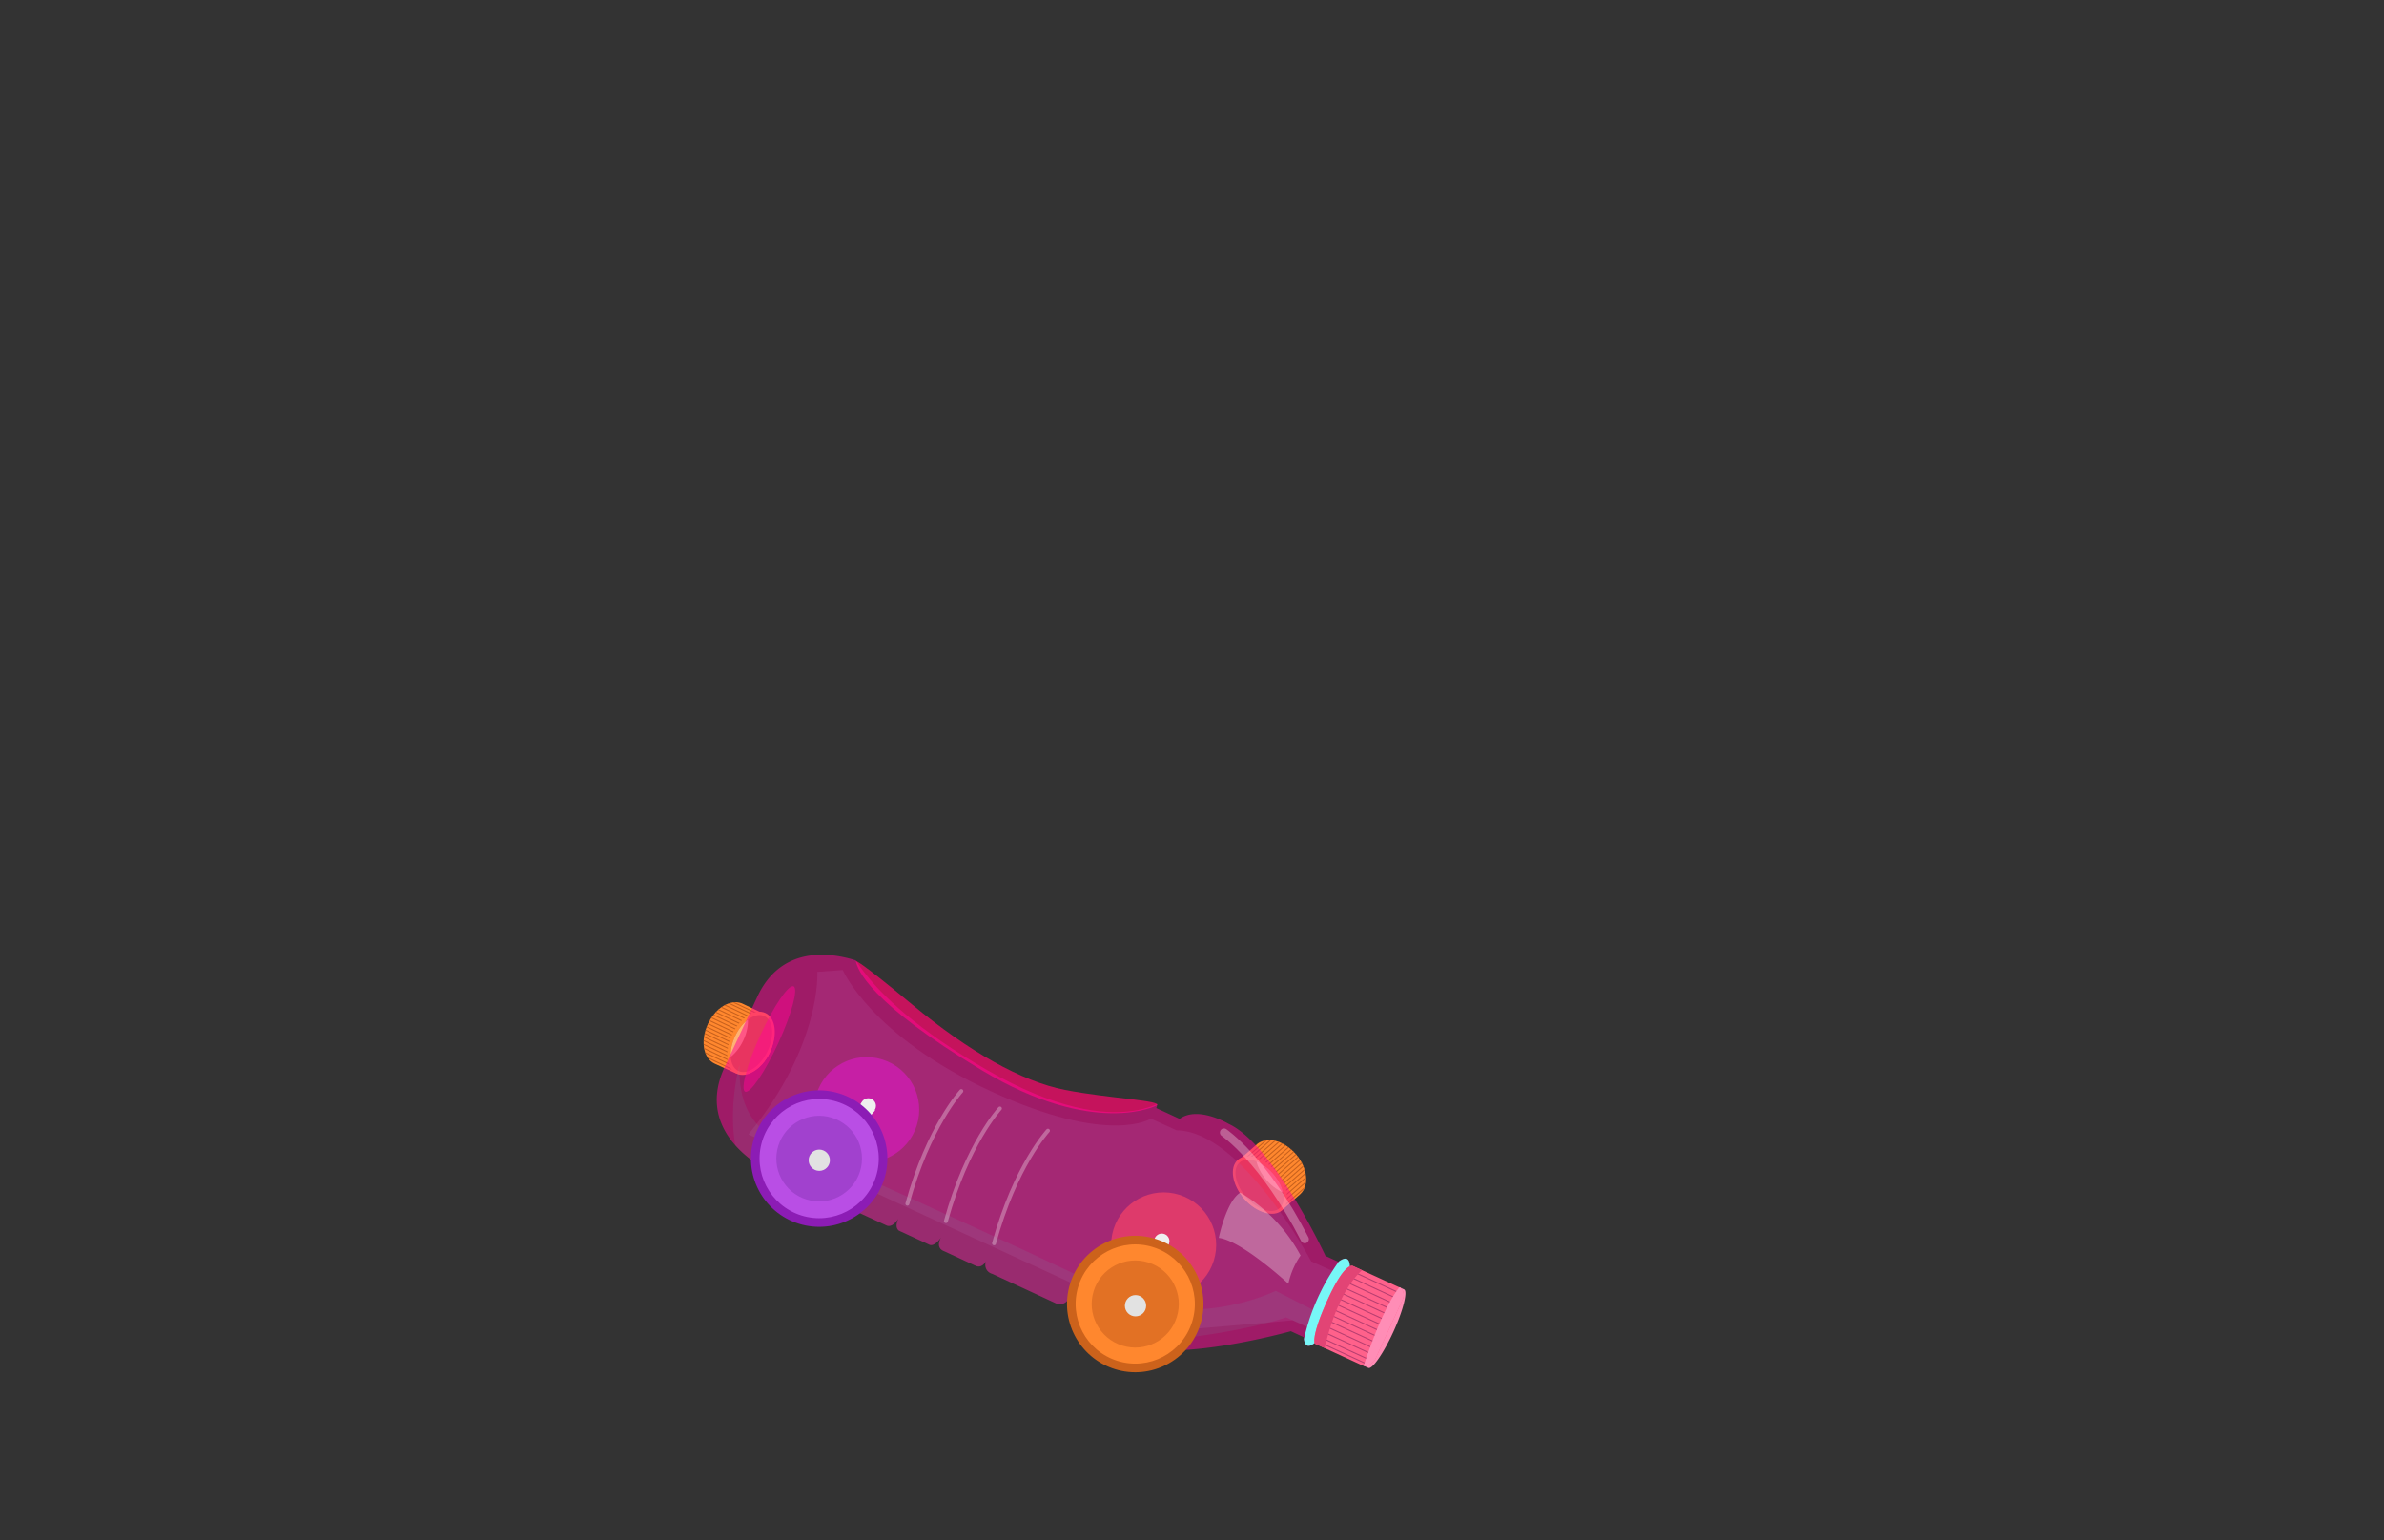 <svg id="Layer_1" data-name="Layer 1" xmlns="http://www.w3.org/2000/svg" xmlns:xlink="http://www.w3.org/1999/xlink" viewBox="0 0 260 168"><rect x="0" y="0" width="260" height="168" fill="#333333" stroke="none"/><defs><style>.cls-1{fill:#ff872e;}.cls-2{fill:#ce6824;}.cls-22,.cls-23,.cls-3,.cls-31,.cls-33,.cls-8{fill:none;}.cls-26,.cls-4{fill:#ff0695;}.cls-4{opacity:0.53;}.cls-5{fill:#ff618b;}.cls-6{fill:#ea0c67;opacity:0.8;}.cls-7{clip-path:url(#clip-path);}.cls-8{stroke:#c6601c;stroke-width:0.11px;}.cls-22,.cls-23,.cls-8{stroke-miterlimit:10;}.cls-9{clip-path:url(#clip-path-2);}.cls-10{fill:#ffb273;}.cls-11{clip-path:url(#clip-path-3);}.cls-12{clip-path:url(#clip-path-4);}.cls-13{fill:#ff8db6;}.cls-14{fill:#8c1cb5;}.cls-15{fill:#cc621b;}.cls-16,.cls-19{fill:#6abfbd;}.cls-16{opacity:0.2;}.cls-17{clip-path:url(#clip-path-5);}.cls-18{clip-path:url(#clip-path-6);}.cls-19{opacity:0.1;}.cls-20{fill:#77f7f7;}.cls-21{clip-path:url(#clip-path-7);}.cls-22,.cls-23{stroke:#b73e70;}.cls-22{stroke-width:0.11px;}.cls-23{stroke-width:0.11px;}.cls-24{fill:#e24475;}.cls-25{fill:#efefef;}.cls-26{opacity:0.5;}.cls-27{fill:#b94ee5;}.cls-28{fill:#a141ce;}.cls-29{fill:#e2e2e2;}.cls-30{fill:#e27124;}.cls-31,.cls-33{stroke:#fff;stroke-linecap:round;stroke-linejoin:round;}.cls-31{stroke-width:0.89px;}.cls-31,.cls-32,.cls-33{opacity:0.3;}.cls-32{fill:#fff;}.cls-33{stroke-width:0.43px;}</style><clipPath id="clip-path"><path class="cls-1" d="M140,131.83l1.81-1.59c1-.91.82-2.87-.49-4.37s-3.1-1.93-4.16-1.14h0l-1.91,1.68c-1,.92-.82,2.87.49,4.37S139,132.74,140,131.83Z"/></clipPath><clipPath id="clip-path-2"><ellipse class="cls-2" cx="137.37" cy="129.27" rx="1.95" ry="3.31" transform="translate(-51.14 122.66) rotate(-41.25)"/></clipPath><clipPath id="clip-path-3"><path class="cls-1" d="M80.11,117l-2.18-1c-1.25-.59-1.57-2.53-.72-4.33s2.45-2.71,3.69-2.24h0l2.31,1.09c1.25.6,1.57,2.54.72,4.34S81.36,117.58,80.11,117Z"/></clipPath><clipPath id="clip-path-4"><ellipse class="cls-2" cx="81.95" cy="113.81" rx="3.31" ry="1.95" transform="translate(-56.03 138.93) rotate(-64.56)"/></clipPath><clipPath id="clip-path-5"><path id="SVGID" class="cls-3" d="M128.11,119.15s-5.41,6.19-20.48-2.46-15.74-15.18-15.74-15.18l-8.76.74S70.69,112,70.39,113.48s-3.71,14.17-3.71,14.17l16.25,12.73s20.82,9.94,31.15,13,13.88,4.06,17.55,4,19.44-3.76,21.14-4.8S161.58,138,160,136.74s-13-12.84-14.08-13.2S128.11,119.15,128.11,119.15Z"/></clipPath><clipPath id="clip-path-6"><path class="cls-4" d="M79,116.44c-3.53,7.68,5.32,11.5,5.32,11.5l7.31,3.37c.61.28,1.26-.68,1.26-.68-.5,1.08.2,1.37.2,1.37l3.59,1.65c.67.31,1.3-.74,1.3-.74-.48,1,.06,1.31.06,1.31l3.31,1.53c.6.27,1.28-.79,1.28-.79-.66,1.21.31,1.49.31,1.49l3.48,1.61c.75.34,1.21-.66,1.21-.66a1,1,0,0,0,.58,1.53l7,3.24a1.05,1.05,0,0,0,1.32-.51l2.55,1.18c.23,2.44,3.88,3.7,3.88,3.7,4.92,2.26,17.82-1.35,17.82-1.35l1.41.65c.09,1.72,1.25.56,1.25.56l4.48,2.06s.74.35,1.45-1.21l2.38-5.17s.67-1.47-.06-1.81l-4.48-2.06s.12-1.63-1.24-.59l-1.41-.64s-5.65-12.15-10.57-14.41c0,0-3.33-2-5.34-.54l-2.55-1.18a1,1,0,0,0-.47-1.32l-7-3.24a1,1,0,0,0-1.53.56s.46-1-.29-1.35l-3.49-1.6s-.84-.55-1.33.74c0,0,.37-1.21-.23-1.49l-3.32-1.52s-.55-.23-1,.8c0,0,.38-1.15-.28-1.46l-3.59-1.65s-.68-.35-1.18.74c0,0,.31-1.12-.29-1.4l-7.32-3.36s-8.66-4.24-12.2,3.44Z"/></clipPath><clipPath id="clip-path-7"><path class="cls-5" d="M147.56,138.08l5.2,2.39a1.07,1.07,0,0,1,.19,1.31l-3,6.55s-.67.91-1.43.56l-5.14-2.36s-.43-.77,1.47-4.9S147.56,138.08,147.56,138.08Z"/></clipPath></defs><path class="cls-6" d="M93.34,104.83s0-.37,6.14,4.73,11.91,8.38,16.66,9.31,10.77,1.16,10,1.7c0,0-6.8,3.53-19.09-3.86S93.49,105.69,93.34,104.83Z"/><path class="cls-1" d="M140,131.83l1.81-1.59c1-.91.82-2.87-.49-4.37s-3.1-1.93-4.16-1.14h0l-1.91,1.68c-1,.92-.82,2.87.49,4.37S139,132.74,140,131.83Z"/><g class="cls-7"><line class="cls-8" x1="140.21" y1="122.9" x2="131.91" y2="130.18"/><line class="cls-8" x1="140.01" y1="122.67" x2="131.71" y2="129.95"/><line class="cls-8" x1="140.46" y1="123.18" x2="132.16" y2="130.46"/><line class="cls-8" x1="140.71" y1="123.46" x2="132.41" y2="130.74"/><line class="cls-8" x1="140.95" y1="123.75" x2="132.65" y2="131.02"/><line class="cls-8" x1="141.2" y1="124.03" x2="132.9" y2="131.31"/><line class="cls-8" x1="141.45" y1="124.31" x2="133.15" y2="131.59"/><line class="cls-8" x1="141.69" y1="124.59" x2="133.39" y2="131.87"/><line class="cls-8" x1="141.94" y1="124.87" x2="133.64" y2="132.15"/><line class="cls-8" x1="142.19" y1="125.15" x2="133.89" y2="132.43"/><line class="cls-8" x1="142.43" y1="125.43" x2="134.13" y2="132.71"/><line class="cls-8" x1="142.68" y1="125.72" x2="134.38" y2="132.99"/><line class="cls-8" x1="142.93" y1="126" x2="134.63" y2="133.28"/><line class="cls-8" x1="143.17" y1="126.28" x2="134.88" y2="133.56"/><line class="cls-8" x1="143.42" y1="126.56" x2="135.12" y2="133.84"/><line class="cls-8" x1="143.67" y1="126.84" x2="135.37" y2="134.12"/><line class="cls-8" x1="143.91" y1="127.12" x2="135.62" y2="134.4"/><line class="cls-8" x1="144.16" y1="127.4" x2="135.86" y2="134.68"/><line class="cls-8" x1="144.41" y1="127.68" x2="136.11" y2="134.96"/></g><ellipse class="cls-1" cx="137.41" cy="129.24" rx="2.28" ry="3.66" transform="translate(-51.11 122.68) rotate(-41.25)"/><ellipse class="cls-2" cx="137.37" cy="129.27" rx="1.95" ry="3.31" transform="translate(-51.14 122.66) rotate(-41.25)"/><g class="cls-9"><ellipse class="cls-10" cx="139.68" cy="127.37" rx="2.04" ry="3.43" transform="translate(-49.32 123.71) rotate(-41.25)"/></g><path class="cls-1" d="M80.11,117l-2.18-1c-1.25-.59-1.57-2.53-.72-4.33s2.45-2.71,3.69-2.24h0l2.31,1.09c1.25.6,1.57,2.54.72,4.34S81.36,117.58,80.11,117Z"/><g class="cls-11"><line class="cls-8" x1="77.48" y1="108.46" x2="87.44" y2="113.2"/><line class="cls-8" x1="77.61" y1="108.18" x2="87.57" y2="112.92"/><line class="cls-8" x1="77.31" y1="108.79" x2="87.28" y2="113.53"/><line class="cls-8" x1="77.15" y1="109.13" x2="87.12" y2="113.87"/><line class="cls-8" x1="76.99" y1="109.47" x2="86.96" y2="114.21"/><line class="cls-8" x1="76.83" y1="109.81" x2="86.8" y2="114.55"/><line class="cls-8" x1="76.67" y1="110.15" x2="86.64" y2="114.89"/><line class="cls-8" x1="76.51" y1="110.48" x2="86.48" y2="115.22"/><line class="cls-8" x1="76.35" y1="110.82" x2="86.32" y2="115.56"/><line class="cls-8" x1="76.19" y1="111.16" x2="86.16" y2="115.9"/><line class="cls-8" x1="76.03" y1="111.5" x2="86" y2="116.24"/><line class="cls-8" x1="75.87" y1="111.84" x2="85.84" y2="116.58"/><line class="cls-8" x1="75.71" y1="112.17" x2="85.68" y2="116.91"/><line class="cls-8" x1="75.55" y1="112.51" x2="85.52" y2="117.25"/><line class="cls-8" x1="75.39" y1="112.85" x2="85.35" y2="117.59"/><line class="cls-8" x1="75.23" y1="113.19" x2="85.19" y2="117.93"/><line class="cls-8" x1="75.06" y1="113.52" x2="85.03" y2="118.27"/><line class="cls-8" x1="74.9" y1="113.86" x2="84.87" y2="118.6"/><line class="cls-8" x1="74.74" y1="114.2" x2="84.71" y2="118.94"/></g><ellipse class="cls-1" cx="81.9" cy="113.79" rx="3.66" ry="2.28" transform="translate(-56.03 138.87) rotate(-64.56)"/><ellipse class="cls-2" cx="81.95" cy="113.81" rx="3.31" ry="1.95" transform="translate(-56.03 138.93) rotate(-64.56)"/><g class="cls-12"><ellipse class="cls-10" cx="79.21" cy="112.61" rx="3.43" ry="2.04" transform="translate(-56.5 135.77) rotate(-64.56)"/></g><path class="cls-13" d="M153.13,140.63h0l-.54-.25-.66,1.46a20,20,0,0,0-1.49,2.73,20.53,20.53,0,0,0-1.11,2.9l-.67,1.46.57.26c.42.19,1.64-1.56,2.73-3.93S153.55,140.82,153.13,140.63Z"/><circle class="cls-14" cx="94.52" cy="121.02" r="5.73" transform="translate(-49.21 175.08) rotate(-72.62)"/><circle class="cls-15" cx="126.9" cy="135.77" r="5.73" transform="translate(-40.57 216.33) rotate(-72.62)"/><path class="cls-16" d="M89.14,106s.49,8-7.52,17.72l46.49,21.39L141,144l1.75.8,2.8-6.08L143,137.57s-7.57-14.24-14.68-14.29L125.51,122s-4.46,3-17.48-3S91.91,105.8,91.91,105.8Z"/><g class="cls-17"><path class="cls-4" d="M79,116.44c-3.53,7.68,5.32,11.5,5.32,11.5l7.31,3.37c.61.28,1.26-.68,1.26-.68-.5,1.08.2,1.37.2,1.37l3.59,1.65c.67.31,1.3-.74,1.3-.74-.48,1,.06,1.31.06,1.31l3.31,1.53c.6.27,1.28-.79,1.28-.79-.66,1.21.31,1.49.31,1.49l3.48,1.61c.75.34,1.21-.66,1.21-.66a1,1,0,0,0,.58,1.53l7,3.24a1.05,1.05,0,0,0,1.32-.51l2.55,1.18c.23,2.44,3.88,3.7,3.88,3.7,4.92,2.26,17.82-1.35,17.82-1.35l1.41.65c.09,1.72,1.25.56,1.25.56l4.48,2.06s.74.35,1.45-1.21l2.38-5.17s.67-1.47-.06-1.81l-4.48-2.06s.12-1.63-1.24-.59l-1.41-.64s-5.65-12.15-10.57-14.41c0,0-3.33-2-5.34-.54l-2.55-1.18a1,1,0,0,0-.47-1.32l-7-3.24a1,1,0,0,0-1.53.56s.46-1-.29-1.35l-3.49-1.6s-.84-.55-1.33.74c0,0,.37-1.21-.23-1.49l-3.32-1.52s-.55-.23-1,.8c0,0,.38-1.15-.28-1.46l-3.59-1.65s-.68-.35-1.18.74c0,0,.31-1.12-.29-1.4l-7.32-3.36s-8.66-4.24-12.2,3.44Z"/><g class="cls-18"><path class="cls-19" d="M80.65,116.13s-2.76,9.72,2.57,14.85l34.47,15.86s14.23-.41,22.58-3.16l2.72,1.25.91-1.72-4.77-2.42s-9.13,4.51-17.86.13S85,124.23,85,124.23,80.38,123.08,80.65,116.13Z"/><path class="cls-20" d="M147.17,136.11a23.28,23.28,0,0,0-5.49,13.65l1.57-2.08A22.38,22.38,0,0,1,148.17,137Z"/></g></g><path class="cls-5" d="M147.56,138.08l5.2,2.39a1.07,1.07,0,0,1,.19,1.31l-3,6.55s-.67.91-1.43.56l-5.14-2.36s-.43-.77,1.47-4.9S147.56,138.08,147.56,138.08Z"/><g class="cls-21"><line class="cls-22" x1="147.71" y1="138.76" x2="152.54" y2="140.98"/><line class="cls-22" x1="147.41" y1="139.35" x2="152.25" y2="141.58"/><line class="cls-22" x1="147.12" y1="139.95" x2="151.95" y2="142.18"/><line class="cls-22" x1="146.82" y1="140.55" x2="151.66" y2="142.77"/><line class="cls-22" x1="146.53" y1="141.14" x2="151.36" y2="143.37"/><line class="cls-22" x1="146.23" y1="141.74" x2="151.07" y2="143.97"/><line class="cls-22" x1="145.94" y1="142.34" x2="150.77" y2="144.56"/><line class="cls-22" x1="145.64" y1="142.93" x2="150.48" y2="145.16"/><line class="cls-22" x1="145.35" y1="143.53" x2="150.18" y2="145.76"/><line class="cls-22" x1="145.05" y1="144.13" x2="149.89" y2="146.35"/><line class="cls-22" x1="144.76" y1="144.73" x2="149.59" y2="146.95"/><line class="cls-22" x1="144.46" y1="145.32" x2="149.3" y2="147.55"/><line class="cls-22" x1="144.2" y1="145.94" x2="149.04" y2="148.16"/><line class="cls-23" x1="143.98" y1="146.43" x2="149.03" y2="148.75"/><path class="cls-24" d="M149,138.2s-3.29,1.75-4.93,10.72l-3-1.33s4.17-11,4.22-11.12,1.26-.89,1.6-.73A22.2,22.2,0,0,1,149,138.2Z"/><path class="cls-13" d="M153,140s-1.86,1.3-4.64,10.08c0,0,2.82,1.49,2.95,1.11s2.61-7.35,2.7-7.63,0-.88,0-1.25A9.27,9.27,0,0,0,153,140Z"/></g><circle class="cls-25" cx="94.7" cy="120.61" r="0.83"/><path class="cls-25" d="M88.26,126,94,120.25l1.44.85-5,5.89Z"/><circle class="cls-25" cx="126.71" cy="135.37" r="0.83"/><path class="cls-25" d="M124.85,142.84c0-.22,2.63-7.14,2.63-7.14l-1.59-.53-3,6.72Z"/><ellipse class="cls-26" cx="83.9" cy="113.31" rx="6.32" ry="1.07" transform="translate(-54.1 142.17) rotate(-65.29)"/><circle class="cls-14" cx="89.34" cy="126.35" r="7.44" transform="translate(-57.93 173.88) rotate(-72.62)"/><circle class="cls-27" cx="89.34" cy="126.35" r="6.5" transform="translate(-57.93 173.88) rotate(-72.62)"/><circle class="cls-28" cx="89.34" cy="126.35" r="4.67" transform="translate(-57.93 173.88) rotate(-72.62)"/><circle class="cls-29" cx="89.35" cy="126.54" r="1.16"/><circle class="cls-15" cx="123.81" cy="142.21" r="7.44" transform="translate(-48.89 217.9) rotate(-72.62)"/><circle class="cls-1" cx="123.81" cy="142.21" r="6.5" transform="translate(-48.89 217.9) rotate(-72.62)"/><circle class="cls-30" cx="123.81" cy="142.21" r="4.75" transform="translate(-48.89 217.9) rotate(-72.62)"/><circle class="cls-29" cx="123.84" cy="142.41" r="1.16"/><path class="cls-31" d="M133.49,123.52s4.34,2.91,8.81,11.63"/><path class="cls-32" d="M135.27,130.07a17.67,17.67,0,0,1,6.57,6.86,8.63,8.63,0,0,0-1.33,3.08s-5.07-4.69-7.59-5C132.92,135,133.74,131,135.27,130.07Z"/><path class="cls-33" d="M114.29,123.32s-3.57,3.84-5.88,12.28"/><path class="cls-33" d="M109.05,120.9s-3.58,3.85-5.89,12.28"/><path class="cls-33" d="M104.84,119s-3.57,3.85-5.88,12.28"/></svg>